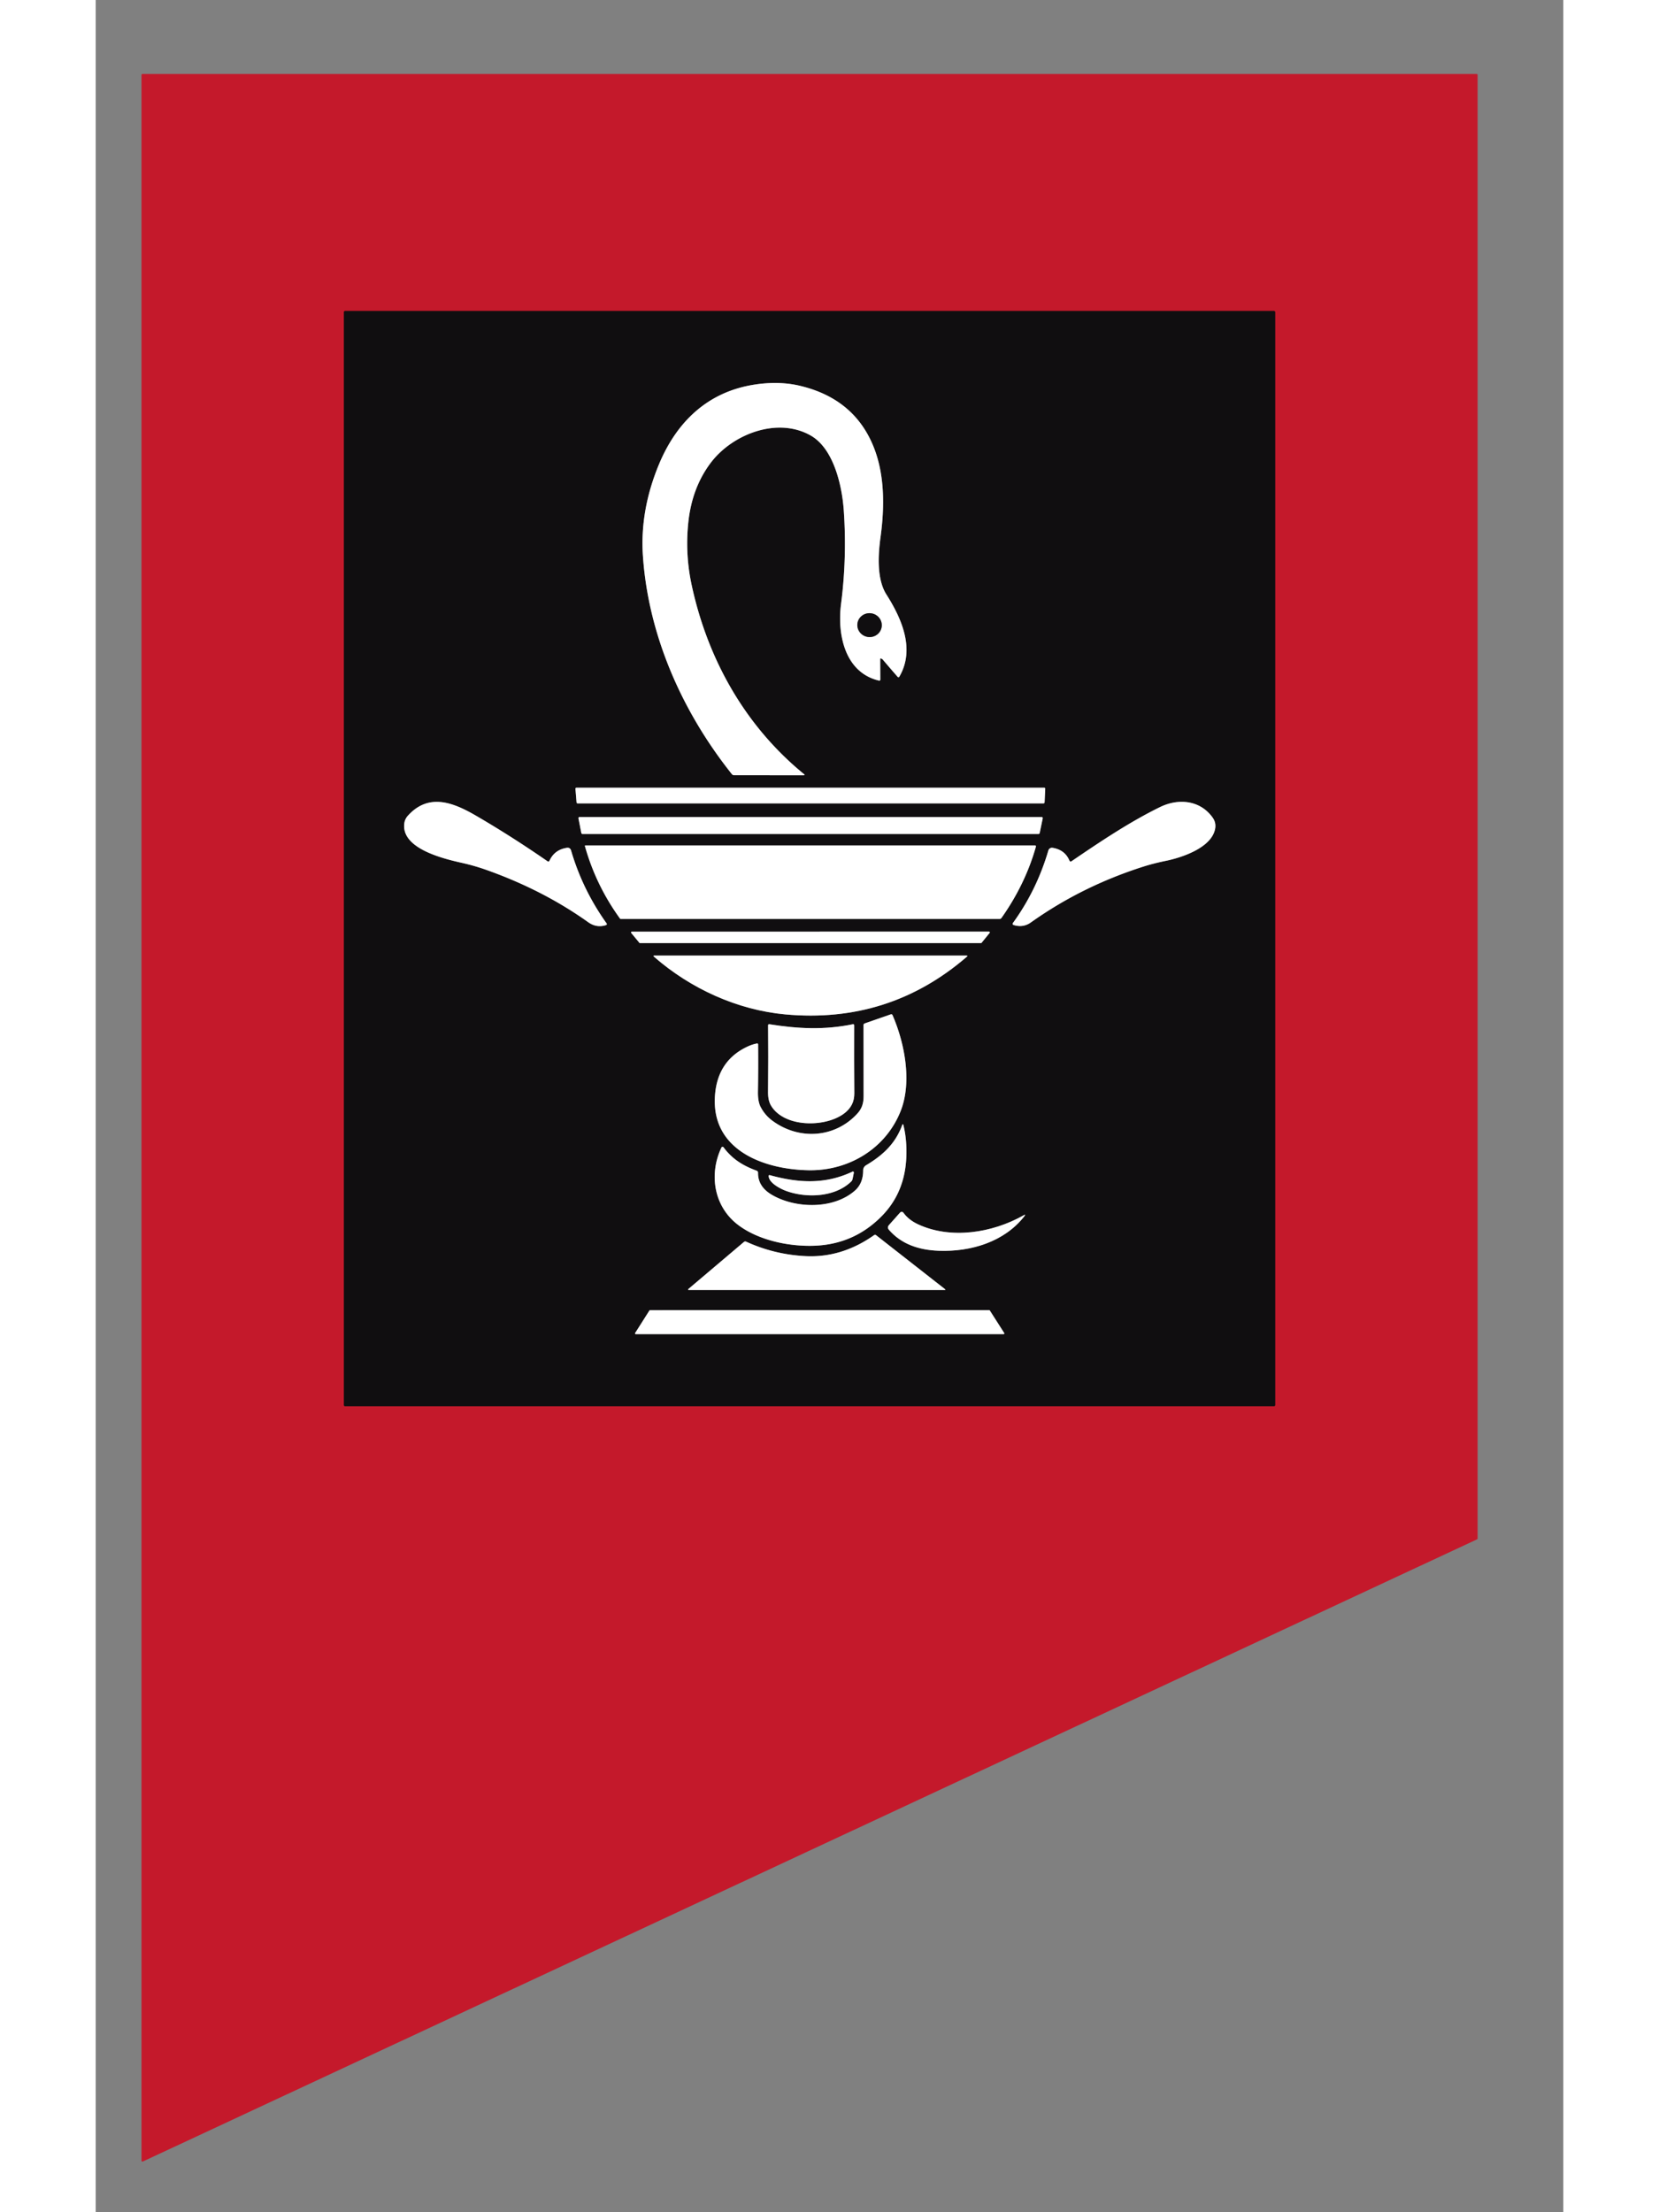 <svg xmlns="http://www.w3.org/2000/svg" version="1.0" viewBox="0.00 0.00 625.00 942.00" height="40" width="30"><rect x="0.00" y="0.00" width="625.00" height="942.00" fill="#808080" stroke="none"/><g stroke-width="2.00" fill="currentColor"  stroke-linecap="butt"><path stroke="#6a141e" vector-effect="non-scaling-stroke" d="   M 502.29 132.94   A 0.52 0.52 0.0 0 0 501.77 132.42   L 106.23 132.42   A 0.52 0.52 0.0 0 0 105.71 132.94   L 105.71 598.26   A 0.52 0.52 0.0 0 0 106.23 598.78   L 501.77 598.78   A 0.52 0.52 0.0 0 0 502.29 598.26   L 502.29 132.94" /><path stroke="#888788" vector-effect="non-scaling-stroke" d="   M 334.49 280.39   Q 334.68 280.50 334.88 280.61   Q 335.05 280.69 335.16 280.83   Q 338.42 284.67 341.46 288.14   Q 341.93 288.68 342.29 288.06   C 349.02 276.41 343.23 263.38 336.72 253.12   C 332.57 246.58 333.21 236.18 334.22 228.81   C 335.98 216.00 336.10 201.98 331.13 189.91   Q 322.84 169.75 299.99 164.30   Q 290.74 162.10 279.97 163.87   C 260.45 167.07 247.42 179.73 239.97 197.51   Q 231.70 217.26 233.05 236.82   C 235.39 270.82 249.93 303.30 270.92 329.64   A 1.23 1.23 0.0 0 0 271.88 330.10   L 301.46 330.11   Q 302.21 330.11 301.63 329.63   C 276.75 309.29 260.76 281.12 253.86 249.42   Q 250.92 235.96 252.39 222.29   Q 253.97 207.61 261.92 197.07   C 271.18 184.80 290.36 177.43 304.46 185.43   C 314.45 191.10 317.88 207.17 318.59 217.47   Q 319.97 237.46 317.42 257.18   C 315.76 269.94 318.92 286.31 333.50 289.79   Q 334.13 289.94 334.13 289.29   L 334.09 280.63   A 0.27 0.27 0.0 0 1 334.49 280.39" /><path stroke="#888788" vector-effect="non-scaling-stroke" d="   M 403.63 342.10   A 0.47 0.47 0.0 0 0 404.10 341.65   L 404.37 335.89   A 0.47 0.47 0.0 0 0 403.90 335.40   L 204.78 335.40   A 0.47 0.47 0.0 0 0 204.31 335.91   L 204.78 341.67   A 0.47 0.47 0.0 0 0 205.25 342.10   L 403.63 342.10" /><path stroke="#888788" vector-effect="non-scaling-stroke" d="   M 192.43 366.76   Q 177.19 356.21 162.15 347.45   C 152.47 341.80 141.98 337.49 133.05 347.23   Q 131.66 348.74 131.42 350.63   C 130.03 361.60 148.91 365.83 156.34 367.51   Q 161.34 368.64 166.38 370.42   Q 190.53 378.99 209.73 392.68   Q 213.31 395.24 217.35 393.92   A 0.47 0.47 0.0 0 0 217.58 393.21   Q 207.34 378.88 202.46 362.20   Q 202.05 360.79 200.59 361.02   Q 195.37 361.85 193.24 366.54   A 0.55 0.55 0.0 0 1 192.43 366.76" /><path stroke="#888788" vector-effect="non-scaling-stroke" d="   M 414.64 366.38   Q 412.71 361.86 407.50 361.01   A 1.60 1.59 12.9 0 0 405.71 362.13   Q 400.72 379.13 390.59 393.06   A 0.53 0.52 26.7 0 0 390.86 393.87   Q 394.93 395.15 398.24 392.80   Q 420.01 377.31 446.33 368.96   Q 450.49 367.64 455.82 366.54   C 462.68 365.13 475.23 360.94 476.72 352.92   Q 477.20 350.35 475.71 348.22   C 470.43 340.71 461.14 339.82 453.28 343.66   C 440.36 349.97 427.66 358.49 415.65 366.68   Q 414.97 367.14 414.64 366.38" /><path stroke="#888788" vector-effect="non-scaling-stroke" d="   M 401.52 355.11   A 0.50 0.50 0.0 0 0 402.01 354.71   L 403.30 348.49   A 0.50 0.50 0.0 0 0 402.81 347.89   L 206.09 347.89   A 0.50 0.50 0.0 0 0 205.60 348.49   L 206.81 354.71   A 0.50 0.50 0.0 0 0 207.30 355.11   L 401.52 355.11" /><path stroke="#888788" vector-effect="non-scaling-stroke" d="   M 385.71 390.91   C 392.30 381.63 397.37 371.32 400.41 360.49   A 0.39 0.38 -82.5 0 0 400.04 360.00   L 208.54 360.00   A 0.21 0.21 0.0 0 0 208.34 360.27   Q 213.03 377.01 223.32 391.19   A 0.27 0.27 0.0 0 0 223.53 391.29   L 384.96 391.29   Q 385.43 391.29 385.71 390.91" /><path stroke="#888788" vector-effect="non-scaling-stroke" d="   M 228.33 396.71   A 0.34 0.34 0.0 0 0 228.07 397.27   L 231.55 401.48   A 0.34 0.34 0.0 0 0 231.81 401.60   L 377.00 401.60   A 0.34 0.34 0.0 0 0 377.26 401.47   L 380.69 397.25   A 0.34 0.34 0.0 0 0 380.43 396.70   L 228.33 396.71" /><path stroke="#888788" vector-effect="non-scaling-stroke" d="   M 237.78 407.40   C 253.42 421.07 273.36 430.08 293.69 431.95   Q 337.84 436.00 370.97 407.41   Q 371.58 406.89 370.78 406.89   L 237.97 406.88   Q 237.19 406.88 237.78 407.40" /><path stroke="#888788" vector-effect="non-scaling-stroke" d="   M 277.79 445.56   Q 264.76 451.52 263.72 466.62   C 262.13 489.84 284.60 497.95 303.51 498.31   C 320.51 498.64 336.32 489.27 342.75 473.23   C 347.68 460.94 344.61 444.40 339.36 432.31   Q 339.12 431.75 338.54 431.95   L 327.49 435.79   A 0.74 0.73 -9.5 0 0 326.99 436.48   Q 327.01 451.57 327.02 466.64   C 327.02 469.92 326.28 472.13 324.17 474.39   C 314.54 484.70 299.30 485.50 288.11 477.17   Q 284.99 474.85 283.17 471.35   Q 281.96 469.04 282.03 464.86   Q 282.20 454.62 282.10 444.79   Q 282.09 444.23 281.55 444.34   Q 279.58 444.74 277.79 445.56" /><path stroke="#888788" vector-effect="non-scaling-stroke" d="   M 287.69 470.95   C 293.41 480.17 310.67 480.14 318.65 474.20   C 321.65 471.96 323.09 469.20 323.07 465.51   Q 322.96 451.52 323.02 436.66   Q 323.02 436.02 322.39 436.15   C 310.26 438.64 299.07 438.07 286.94 436.15   Q 286.34 436.05 286.35 436.66   Q 286.48 449.28 286.33 465.12   Q 286.30 468.71 287.69 470.95" /><path stroke="#888788" vector-effect="non-scaling-stroke" d="   M 281.45 498.49   C 275.70 496.39 271.11 493.59 267.38 488.55   A 0.53 0.52 -50.5 0 0 266.48 488.64   C 261.05 500.09 263.24 513.89 273.75 521.72   C 282.47 528.23 295.38 530.83 305.97 530.46   Q 323.14 529.85 335.01 517.57   Q 344.61 507.63 345.21 492.73   Q 345.51 485.34 343.99 479.17   Q 343.76 478.24 343.43 479.14   C 340.52 487.09 335.09 492.00 328.05 496.20   A 2.52 2.51 74.7 0 0 326.83 498.36   Q 326.84 503.91 323.28 507.02   C 313.91 515.20 297.57 514.54 287.78 508.67   Q 281.99 505.19 282.07 499.38   Q 282.07 498.72 281.45 498.49" /><path stroke="#888788" vector-effect="non-scaling-stroke" d="   M 293.98 507.10   C 302.52 510.24 314.81 509.89 321.75 503.10   Q 322.20 502.66 322.32 502.05   L 322.87 499.36   A 0.42 0.41 83.1 0 0 322.29 498.90   C 310.75 504.38 299.39 503.79 287.12 500.41   Q 286.57 500.26 286.60 500.83   C 286.72 503.71 291.53 506.20 293.98 507.10" /><path stroke="#888788" vector-effect="non-scaling-stroke" d="   M 350.16 521.31   Q 346.23 519.47 344.07 516.52   Q 343.31 515.49 342.45 516.45   L 337.85 521.62   Q 336.93 522.66 337.84 523.71   C 343.06 529.70 350.36 532.29 359.09 532.60   C 372.83 533.08 386.92 528.78 395.42 517.98   Q 396.31 516.85 395.05 517.56   C 381.78 525.04 364.08 527.82 350.16 521.31" /><path stroke="#888788" vector-effect="non-scaling-stroke" d="   M 277.00 528.72   A 0.87 0.85 37.1 0 0 276.07 528.84   L 252.54 548.76   Q 251.92 549.29 252.73 549.29   L 361.49 549.29   Q 362.13 549.29 361.62 548.89   L 332.29 525.93   A 0.64 0.64 0.0 0 0 331.54 525.91   Q 317.81 535.63 302.36 534.88   Q 289.02 534.23 277.00 528.72" /><path stroke="#888788" vector-effect="non-scaling-stroke" d="   M 386.63 568.11   A 0.31 0.31 0.0 0 0 386.90 567.63   L 380.77 558.03   A 0.31 0.31 0.0 0 0 380.51 557.89   L 236.07 557.90   A 0.31 0.31 0.0 0 0 235.81 558.04   L 229.73 567.63   A 0.31 0.31 0.0 0 0 229.99 568.11   L 386.63 568.11" /><path stroke="#888788" vector-effect="non-scaling-stroke" d="   M 334.711 266.969   A 5.21 5.08 8.6 0 0 330.32 261.167   A 5.21 5.08 8.6 0 0 324.409 265.411   A 5.21 5.08 8.6 0 0 328.8 271.213   A 5.21 5.08 8.6 0 0 334.711 266.969" /></g><path fill="#c4192b" d="   M 19.50 920.02   L 19.50 31.92   A 0.42 0.42 0.0 0 1 19.92 31.50   L 588.08 31.50   A 0.42 0.42 0.0 0 1 588.50 31.92   L 588.50 655.10   A 0.42 0.42 0.0 0 1 588.26 655.48   L 20.10 920.40   A 0.42 0.42 0.0 0 1 19.50 920.02   Z   M 502.29 132.94   A 0.52 0.52 0.0 0 0 501.77 132.42   L 106.23 132.42   A 0.52 0.52 0.0 0 0 105.71 132.94   L 105.71 598.26   A 0.52 0.52 0.0 0 0 106.23 598.78   L 501.77 598.78   A 0.52 0.52 0.0 0 0 502.29 598.26   L 502.29 132.94   Z" /><path fill="#100e10" d="   M 502.29 598.26   A 0.52 0.52 0.0 0 1 501.77 598.78   L 106.23 598.78   A 0.52 0.52 0.0 0 1 105.71 598.26   L 105.71 132.94   A 0.52 0.52 0.0 0 1 106.23 132.42   L 501.77 132.42   A 0.52 0.52 0.0 0 1 502.29 132.94   L 502.29 598.26   Z   M 334.49 280.39   Q 334.68 280.50 334.88 280.61   Q 335.05 280.69 335.16 280.83   Q 338.42 284.67 341.46 288.14   Q 341.93 288.68 342.29 288.06   C 349.02 276.41 343.23 263.38 336.72 253.12   C 332.57 246.58 333.21 236.18 334.22 228.81   C 335.98 216.00 336.10 201.98 331.13 189.91   Q 322.84 169.75 299.99 164.30   Q 290.74 162.10 279.97 163.87   C 260.45 167.07 247.42 179.73 239.97 197.51   Q 231.70 217.26 233.05 236.82   C 235.39 270.82 249.93 303.30 270.92 329.64   A 1.23 1.23 0.0 0 0 271.88 330.10   L 301.46 330.11   Q 302.21 330.11 301.63 329.63   C 276.75 309.29 260.76 281.12 253.86 249.42   Q 250.92 235.96 252.39 222.29   Q 253.97 207.61 261.92 197.07   C 271.18 184.80 290.36 177.43 304.46 185.43   C 314.45 191.10 317.88 207.17 318.59 217.47   Q 319.97 237.46 317.42 257.18   C 315.76 269.94 318.92 286.31 333.50 289.79   Q 334.13 289.94 334.13 289.29   L 334.09 280.63   A 0.27 0.27 0.0 0 1 334.49 280.39   Z   M 403.63 342.10   A 0.47 0.47 0.0 0 0 404.10 341.65   L 404.37 335.89   A 0.47 0.47 0.0 0 0 403.90 335.40   L 204.78 335.40   A 0.47 0.47 0.0 0 0 204.31 335.91   L 204.78 341.67   A 0.47 0.47 0.0 0 0 205.25 342.10   L 403.63 342.10   Z   M 192.43 366.76   Q 177.19 356.21 162.15 347.45   C 152.47 341.80 141.98 337.49 133.05 347.23   Q 131.66 348.74 131.42 350.63   C 130.03 361.60 148.91 365.83 156.34 367.51   Q 161.34 368.64 166.38 370.42   Q 190.53 378.99 209.73 392.68   Q 213.31 395.24 217.35 393.92   A 0.47 0.47 0.0 0 0 217.58 393.21   Q 207.34 378.88 202.46 362.20   Q 202.05 360.79 200.59 361.02   Q 195.37 361.85 193.24 366.54   A 0.55 0.55 0.0 0 1 192.43 366.76   Z   M 414.64 366.38   Q 412.71 361.86 407.50 361.01   A 1.60 1.59 12.9 0 0 405.71 362.13   Q 400.72 379.13 390.59 393.06   A 0.53 0.52 26.7 0 0 390.86 393.87   Q 394.93 395.15 398.24 392.80   Q 420.01 377.31 446.33 368.96   Q 450.49 367.64 455.82 366.54   C 462.68 365.13 475.23 360.94 476.72 352.92   Q 477.20 350.35 475.71 348.22   C 470.43 340.71 461.14 339.82 453.28 343.66   C 440.36 349.97 427.66 358.49 415.65 366.68   Q 414.97 367.14 414.64 366.38   Z   M 401.52 355.11   A 0.50 0.50 0.0 0 0 402.01 354.71   L 403.30 348.49   A 0.50 0.50 0.0 0 0 402.81 347.89   L 206.09 347.89   A 0.50 0.50 0.0 0 0 205.60 348.49   L 206.81 354.71   A 0.50 0.50 0.0 0 0 207.30 355.11   L 401.52 355.11   Z   M 385.71 390.91   C 392.30 381.63 397.37 371.32 400.41 360.49   A 0.39 0.38 -82.5 0 0 400.04 360.00   L 208.54 360.00   A 0.21 0.21 0.0 0 0 208.34 360.27   Q 213.03 377.01 223.32 391.19   A 0.27 0.27 0.0 0 0 223.53 391.29   L 384.96 391.29   Q 385.43 391.29 385.71 390.91   Z   M 228.33 396.71   A 0.34 0.34 0.0 0 0 228.07 397.27   L 231.55 401.48   A 0.34 0.34 0.0 0 0 231.81 401.60   L 377.00 401.60   A 0.34 0.34 0.0 0 0 377.26 401.47   L 380.69 397.25   A 0.34 0.34 0.0 0 0 380.43 396.70   L 228.33 396.71   Z   M 237.78 407.40   C 253.42 421.07 273.36 430.08 293.69 431.95   Q 337.84 436.00 370.97 407.41   Q 371.58 406.89 370.78 406.89   L 237.97 406.88   Q 237.19 406.88 237.78 407.40   Z   M 277.79 445.56   Q 264.76 451.52 263.72 466.62   C 262.13 489.84 284.60 497.95 303.51 498.31   C 320.51 498.64 336.32 489.27 342.75 473.23   C 347.68 460.94 344.61 444.40 339.36 432.31   Q 339.12 431.75 338.54 431.95   L 327.49 435.79   A 0.74 0.73 -9.5 0 0 326.99 436.48   Q 327.01 451.57 327.02 466.64   C 327.02 469.92 326.28 472.13 324.17 474.39   C 314.54 484.70 299.30 485.50 288.11 477.17   Q 284.99 474.85 283.17 471.35   Q 281.96 469.04 282.03 464.86   Q 282.20 454.62 282.10 444.79   Q 282.09 444.23 281.55 444.34   Q 279.58 444.74 277.79 445.56   Z   M 287.69 470.95   C 293.41 480.17 310.67 480.14 318.65 474.20   C 321.65 471.96 323.09 469.20 323.07 465.51   Q 322.96 451.52 323.02 436.66   Q 323.02 436.02 322.39 436.15   C 310.26 438.64 299.07 438.07 286.94 436.15   Q 286.34 436.05 286.35 436.66   Q 286.48 449.28 286.33 465.12   Q 286.30 468.71 287.69 470.95   Z   M 281.45 498.49   C 275.70 496.39 271.11 493.59 267.38 488.55   A 0.53 0.52 -50.5 0 0 266.48 488.64   C 261.05 500.09 263.24 513.89 273.75 521.72   C 282.47 528.23 295.38 530.83 305.97 530.46   Q 323.14 529.85 335.01 517.57   Q 344.61 507.63 345.21 492.73   Q 345.51 485.34 343.99 479.17   Q 343.76 478.24 343.43 479.14   C 340.52 487.09 335.09 492.00 328.05 496.20   A 2.52 2.51 74.7 0 0 326.83 498.36   Q 326.84 503.91 323.28 507.02   C 313.91 515.20 297.57 514.54 287.78 508.67   Q 281.99 505.19 282.07 499.38   Q 282.07 498.72 281.45 498.49   Z   M 293.98 507.10   C 302.52 510.24 314.81 509.89 321.75 503.10   Q 322.20 502.66 322.32 502.05   L 322.87 499.36   A 0.42 0.41 83.1 0 0 322.29 498.90   C 310.75 504.38 299.39 503.79 287.12 500.41   Q 286.57 500.26 286.60 500.83   C 286.72 503.71 291.53 506.20 293.98 507.10   Z   M 350.16 521.31   Q 346.23 519.47 344.07 516.52   Q 343.31 515.49 342.45 516.45   L 337.85 521.62   Q 336.93 522.66 337.84 523.71   C 343.06 529.70 350.36 532.29 359.09 532.60   C 372.83 533.08 386.92 528.78 395.42 517.98   Q 396.31 516.85 395.05 517.56   C 381.78 525.04 364.08 527.82 350.16 521.31   Z   M 277.00 528.72   A 0.87 0.85 37.1 0 0 276.07 528.84   L 252.54 548.76   Q 251.92 549.29 252.73 549.29   L 361.49 549.29   Q 362.13 549.29 361.62 548.89   L 332.29 525.93   A 0.64 0.64 0.0 0 0 331.54 525.91   Q 317.81 535.63 302.36 534.88   Q 289.02 534.23 277.00 528.72   Z   M 386.63 568.11   A 0.31 0.31 0.0 0 0 386.90 567.63   L 380.77 558.03   A 0.31 0.31 0.0 0 0 380.51 557.89   L 236.07 557.90   A 0.31 0.31 0.0 0 0 235.81 558.04   L 229.73 567.63   A 0.31 0.31 0.0 0 0 229.99 568.11   L 386.63 568.11   Z" /><path fill="#ffffff" d="   M 334.49 280.39   A 0.27 0.27 0.0 0 0 334.09 280.63   L 334.13 289.29   Q 334.13 289.94 333.50 289.79   C 318.92 286.31 315.76 269.94 317.42 257.18   Q 319.97 237.46 318.59 217.47   C 317.88 207.17 314.45 191.10 304.46 185.43   C 290.36 177.43 271.18 184.80 261.92 197.07   Q 253.97 207.61 252.39 222.29   Q 250.92 235.96 253.86 249.42   C 260.76 281.12 276.75 309.29 301.63 329.63   Q 302.21 330.11 301.46 330.11   L 271.88 330.10   A 1.23 1.23 0.0 0 1 270.92 329.64   C 249.93 303.30 235.39 270.82 233.05 236.82   Q 231.70 217.26 239.97 197.51   C 247.42 179.73 260.45 167.07 279.97 163.87   Q 290.74 162.10 299.99 164.30   Q 322.84 169.75 331.13 189.91   C 336.10 201.98 335.98 216.00 334.22 228.81   C 333.21 236.18 332.57 246.58 336.72 253.12   C 343.23 263.38 349.02 276.41 342.29 288.06   Q 341.93 288.68 341.46 288.14   Q 338.42 284.67 335.16 280.83   Q 335.05 280.69 334.88 280.61   Q 334.68 280.50 334.49 280.39   Z   M 334.711 266.969   A 5.21 5.08 8.6 0 0 330.32 261.167   A 5.21 5.08 8.6 0 0 324.409 265.411   A 5.21 5.08 8.6 0 0 328.8 271.213   A 5.21 5.08 8.6 0 0 334.711 266.969   Z" /><ellipse fill="#100e10" cx="0.00" cy="0.00" transform="translate(329.56,266.19) rotate(8.6)" rx="5.21" ry="5.08" /><path fill="#ffffff" d="   M 403.63 342.10   L 205.25 342.10   A 0.47 0.47 0.0 0 1 204.78 341.67   L 204.31 335.91   A 0.47 0.47 0.0 0 1 204.78 335.40   L 403.90 335.40   A 0.47 0.47 0.0 0 1 404.37 335.89   L 404.10 341.65   A 0.47 0.47 0.0 0 1 403.63 342.10   Z" /><path fill="#ffffff" d="   M 192.43 366.76   A 0.55 0.55 0.0 0 0 193.24 366.54   Q 195.37 361.85 200.59 361.02   Q 202.05 360.79 202.46 362.20   Q 207.34 378.88 217.58 393.21   A 0.47 0.47 0.0 0 1 217.35 393.92   Q 213.31 395.24 209.73 392.68   Q 190.53 378.99 166.38 370.42   Q 161.34 368.64 156.34 367.51   C 148.91 365.83 130.03 361.60 131.42 350.63   Q 131.66 348.74 133.05 347.23   C 141.98 337.49 152.47 341.80 162.15 347.45   Q 177.19 356.21 192.43 366.76   Z" /><path fill="#ffffff" d="   M 415.65 366.68   C 427.66 358.49 440.36 349.97 453.28 343.66   C 461.14 339.82 470.43 340.71 475.71 348.22   Q 477.20 350.35 476.72 352.92   C 475.23 360.94 462.68 365.13 455.82 366.54   Q 450.49 367.64 446.33 368.96   Q 420.01 377.31 398.24 392.80   Q 394.93 395.15 390.86 393.87   A 0.53 0.52 26.7 0 1 390.59 393.06   Q 400.72 379.13 405.71 362.13   A 1.60 1.59 12.9 0 1 407.50 361.01   Q 412.71 361.86 414.64 366.38   Q 414.97 367.14 415.65 366.68   Z" /><path fill="#ffffff" d="   M 401.52 355.11   L 207.30 355.11   A 0.50 0.50 0.0 0 1 206.81 354.71   L 205.60 348.49   A 0.50 0.50 0.0 0 1 206.09 347.89   L 402.81 347.89   A 0.50 0.50 0.0 0 1 403.30 348.49   L 402.01 354.71   A 0.50 0.50 0.0 0 1 401.52 355.11   Z" /><path fill="#ffffff" d="   M 400.41 360.49   C 397.37 371.32 392.30 381.63 385.71 390.91   Q 385.43 391.29 384.96 391.29   L 223.53 391.29   A 0.27 0.27 0.0 0 1 223.32 391.19   Q 213.03 377.01 208.34 360.27   A 0.21 0.21 0.0 0 1 208.54 360.00   L 400.04 360.00   A 0.39 0.38 -82.5 0 1 400.41 360.49   Z" /><path fill="#ffffff" d="   M 228.33 396.71   L 380.43 396.70   A 0.34 0.34 0.0 0 1 380.69 397.25   L 377.26 401.47   A 0.34 0.34 0.0 0 1 377.00 401.60   L 231.81 401.60   A 0.34 0.34 0.0 0 1 231.55 401.48   L 228.07 397.27   A 0.34 0.34 0.0 0 1 228.33 396.71   Z" /><path fill="#ffffff" d="   M 293.69 431.95   C 273.36 430.08 253.42 421.07 237.78 407.40   Q 237.19 406.88 237.97 406.88   L 370.78 406.89   Q 371.58 406.89 370.97 407.41   Q 337.84 436.00 293.69 431.95   Z" /><path fill="#ffffff" d="   M 277.79 445.56   Q 279.58 444.74 281.55 444.34   Q 282.09 444.23 282.10 444.79   Q 282.20 454.62 282.03 464.86   Q 281.96 469.04 283.17 471.35   Q 284.99 474.85 288.11 477.17   C 299.30 485.50 314.54 484.70 324.17 474.39   C 326.28 472.13 327.02 469.92 327.02 466.64   Q 327.01 451.57 326.99 436.48   A 0.74 0.73 -9.5 0 1 327.49 435.79   L 338.54 431.95   Q 339.12 431.75 339.36 432.31   C 344.61 444.40 347.68 460.94 342.75 473.23   C 336.32 489.27 320.51 498.64 303.51 498.31   C 284.60 497.95 262.13 489.84 263.72 466.62   Q 264.76 451.52 277.79 445.56   Z" /><path fill="#ffffff" d="   M 318.65 474.20   C 310.67 480.14 293.41 480.17 287.69 470.95   Q 286.30 468.71 286.33 465.12   Q 286.48 449.28 286.35 436.66   Q 286.34 436.05 286.94 436.15   C 299.07 438.07 310.26 438.64 322.39 436.15   Q 323.02 436.02 323.02 436.66   Q 322.96 451.52 323.07 465.51   C 323.09 469.20 321.65 471.96 318.65 474.20   Z" /><path fill="#ffffff" d="   M 267.38 488.55   C 271.11 493.59 275.70 496.39 281.45 498.49   Q 282.07 498.72 282.07 499.38   Q 281.99 505.19 287.78 508.67   C 297.57 514.54 313.91 515.20 323.28 507.02   Q 326.84 503.91 326.83 498.36   A 2.52 2.51 74.7 0 1 328.05 496.20   C 335.09 492.00 340.52 487.09 343.43 479.14   Q 343.76 478.24 343.99 479.17   Q 345.51 485.34 345.21 492.73   Q 344.61 507.63 335.01 517.57   Q 323.14 529.85 305.97 530.46   C 295.38 530.83 282.47 528.23 273.75 521.72   C 263.24 513.89 261.05 500.09 266.48 488.64   A 0.53 0.52 -50.5 0 1 267.38 488.55   Z" /><path fill="#ffffff" d="   M 293.98 507.10   C 291.53 506.20 286.72 503.71 286.60 500.83   Q 286.57 500.26 287.12 500.41   C 299.39 503.79 310.75 504.38 322.29 498.90   A 0.42 0.41 83.1 0 1 322.87 499.36   L 322.32 502.05   Q 322.20 502.66 321.75 503.10   C 314.81 509.89 302.52 510.24 293.98 507.10   Z" /><path fill="#ffffff" d="   M 350.16 521.31   C 364.08 527.82 381.78 525.04 395.05 517.56   Q 396.31 516.85 395.42 517.98   C 386.92 528.78 372.83 533.08 359.09 532.60   C 350.36 532.29 343.06 529.70 337.84 523.71   Q 336.93 522.66 337.85 521.62   L 342.45 516.45   Q 343.31 515.49 344.07 516.52   Q 346.23 519.47 350.16 521.31   Z" /><path fill="#ffffff" d="   M 277.00 528.72   Q 289.02 534.23 302.36 534.88   Q 317.81 535.63 331.54 525.91   A 0.64 0.64 0.0 0 1 332.29 525.93   L 361.62 548.89   Q 362.13 549.29 361.49 549.29   L 252.73 549.29   Q 251.92 549.29 252.54 548.76   L 276.07 528.84   A 0.87 0.85 37.1 0 1 277.00 528.72   Z" /><path fill="#ffffff" d="   M 386.63 568.11   L 229.99 568.11   A 0.31 0.31 0.0 0 1 229.73 567.63   L 235.81 558.04   A 0.31 0.31 0.0 0 1 236.07 557.90   L 380.51 557.89   A 0.31 0.31 0.0 0 1 380.77 558.03   L 386.90 567.63   A 0.31 0.31 0.0 0 1 386.63 568.11   Z" /></svg>
